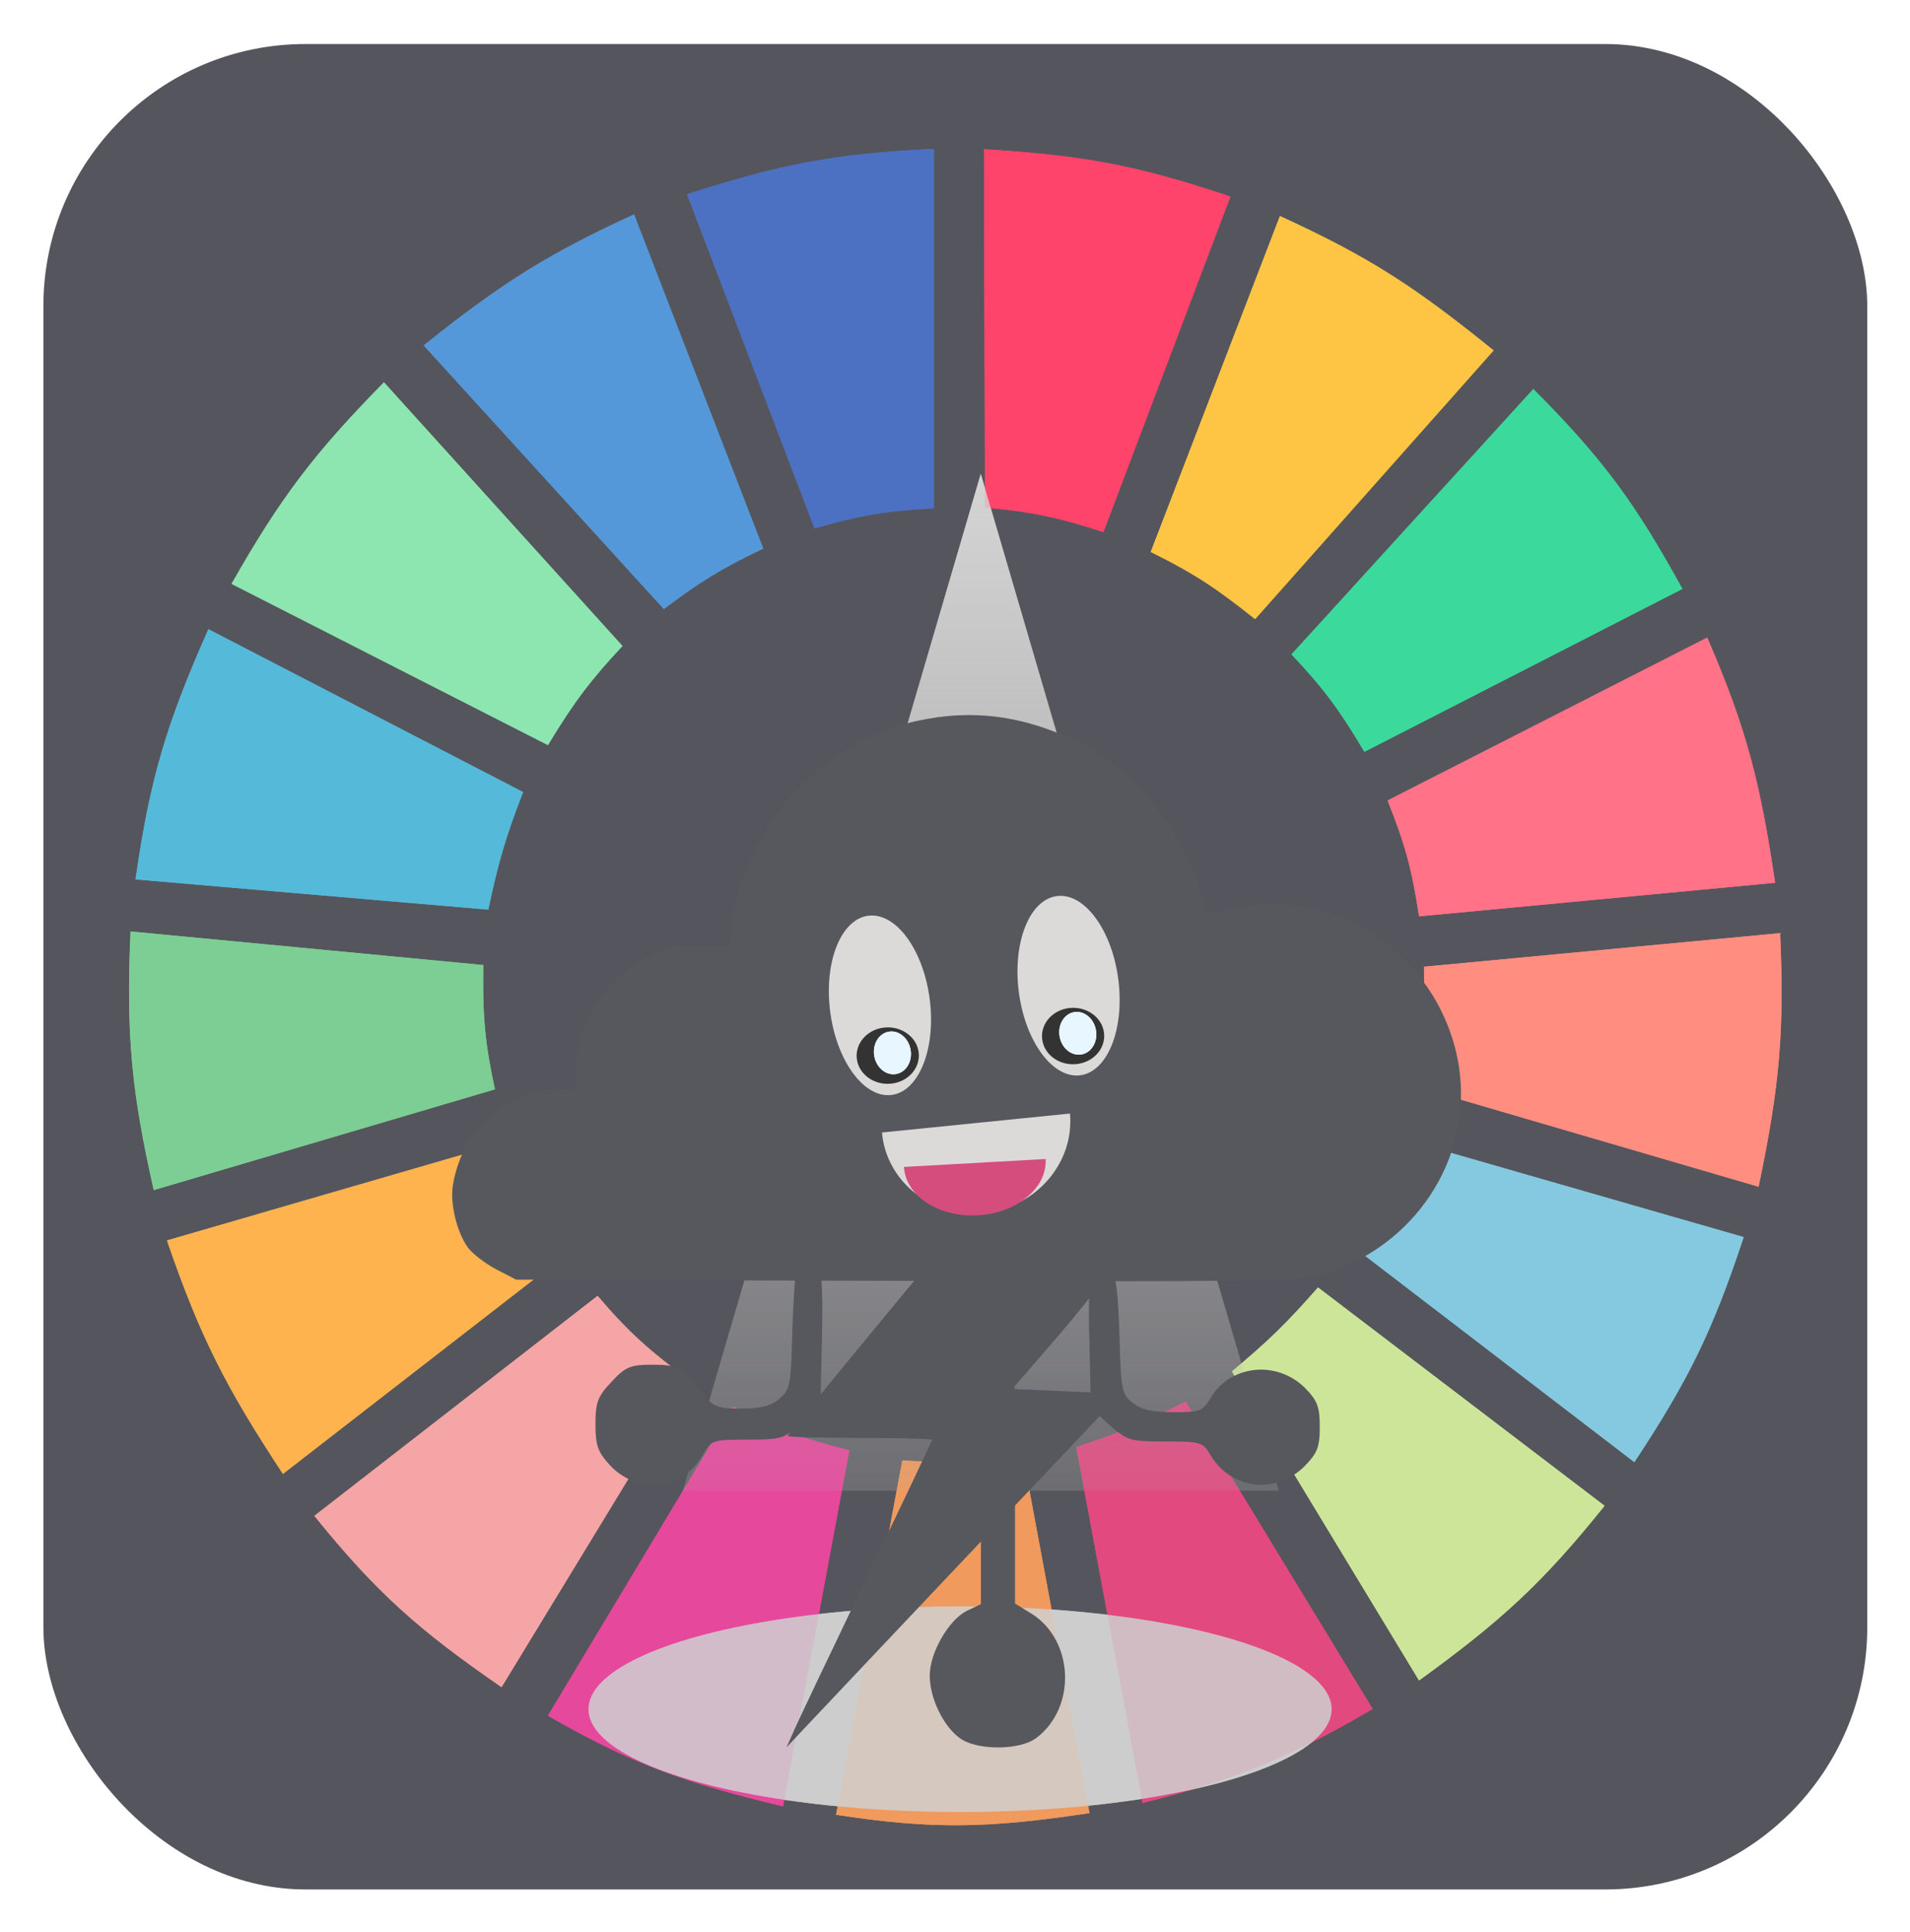 <svg width="718" height="726" viewBox="0 0 718 726" fill="none" xmlns="http://www.w3.org/2000/svg">
<g opacity="0.8" filter="url(#filter0_f)">
<rect width="685.626" height="693.507" transform="translate(16.31 16.544)" fill="white" fill-opacity="0.5"/>
<rect x="16.31" y="16.544" width="685.626" height="693.507" rx="98.51" fill="#2B2C34"/>
<g clip-path="url(#clip0)">
<path d="M306.202 198.586L258.264 73.002C293.075 61.825 313.23 57.736 351.028 55.963V191.014C333.063 192.021 323.22 193.643 306.202 198.586Z" fill="#1F4EB4"/>
<path d="M370.259 190.751L369.892 56.094C406.342 58.301 426.604 61.803 462.52 73.875L414.786 199.961C397.657 194.377 387.894 192.316 370.259 190.751Z" fill="#FF1546"/>
<path d="M432.587 207.422L481.149 81.206C515.675 96.959 532.823 108.561 561.462 131.692L471.81 232.665C457.791 221.459 449.407 215.719 432.587 207.422Z" fill="#FDB714"/>
<path d="M485.507 245.917L576.404 146.207C603.069 172.948 614.974 189.59 632.436 221.305L512.901 282.52C503.669 267.024 497.796 258.914 485.507 245.917Z" fill="#0ACF83"/>
<path d="M521.615 300.821L641.773 239.606C656.663 273.998 661.747 294.335 667.299 331.744L533.444 344.365C530.819 326.905 528.227 317.379 521.615 300.821Z" fill="#FF4F6A"/>
<path d="M531.578 408.104C534.575 391.337 535.53 381.594 535.314 363.297L669.168 350.676C670.831 387.362 669.004 408.21 661.075 445.968L531.578 408.104Z" fill="#FF7262"/>
<path d="M507.297 467.425C516.074 453.009 520.207 444.34 525.974 427.667L655.471 464.901C643.885 499.924 634.892 518.441 614.381 549.465L507.297 467.425Z" fill="#65BBD7"/>
<path d="M603.173 565.873L495.466 483.833C483.632 497.328 476.521 504.204 463.092 515.387L533.444 631.505C564.599 608.926 580.045 594.689 603.173 565.873Z" fill="#C0DF7E"/>
<path d="M516.014 642.233L445.662 526.746C430.399 534.459 421.46 538.273 404.572 543.785L429.475 677.574C465.153 668.579 484.113 660.805 516.014 642.233Z" fill="#D91B5F"/>
<path d="M339.2 548.834C356.946 549.996 366.897 549.649 384.648 547.572L409.552 681.36C371.488 687.095 350.573 687.566 314.297 681.991L339.2 548.834Z" fill="#EC8134"/>
<path d="M205.967 644.757L275.696 528.639C291.505 536.908 301.095 540.427 319.277 545.047L294.374 678.836C256.73 669.794 237.145 662.645 205.967 644.757Z" fill="#E01A83"/>
<path d="M118.184 569.659L224.645 486.988C236.517 500.957 244.238 507.621 258.887 518.542L188.536 634.029C157.742 612.744 141.97 599.079 118.184 569.659Z" fill="#F28E8E"/>
<path d="M106.355 553.882C85.179 521.73 75.296 502.697 62.774 466.163L191.026 428.929C197.431 446.179 202.29 455.515 212.194 471.843L106.355 553.882Z" fill="#FFA023"/>
<path d="M57.793 447.231C49.555 410.708 47.322 389.522 49.077 350.045L181.686 362.666C181.348 382.217 182.391 392.38 186.045 409.366L57.793 447.231Z" fill="#5CC279"/>
<path d="M50.946 330.481L183.555 341.841C187.235 324.445 189.993 314.761 196.63 297.665L78.339 236.451C62.618 271.911 56.384 292.441 50.946 330.481Z" fill="#2AA8D0"/>
<path d="M87.056 219.412C105.592 186.778 118.219 170.271 144.333 143.683L233.985 242.762C221.853 255.728 215.734 263.9 205.968 279.995L87.056 219.412Z" fill="#70DF9C"/>
<path d="M249.549 228.878C263 218.741 271.092 213.665 286.904 206.159L238.343 80.575C206.743 95.09 189.393 105.715 159.275 129.799L249.549 228.878Z" fill="#2A7ED0"/>
<path d="M368.688 178.099L480.703 560.193H256.673L368.688 178.099Z" fill="url(#paint0_linear)"/>
<ellipse cx="360.901" cy="642.309" rx="139.691" ry="38.649" fill="#C4C4C4" fill-opacity="0.85"/>
<path d="M344.685 270.943C319.402 276.414 296.632 294.304 284.656 317.961C279.481 328.163 274.602 341.026 274.602 355.22H259.077C237.491 357.29 220.783 373.998 216.643 397.95V409.482H213.982C192.247 407.856 173.913 422.937 170.217 445.559C169.182 452.508 171.696 462.858 175.836 468.772C177.462 470.99 182.193 474.686 186.333 476.904L194.022 480.896L340.988 481.339C472.578 481.635 488.842 481.487 496.235 479.269C531.572 469.067 553.75 435.653 548.427 400.759C542.217 361.43 504.958 333.929 467.108 341.026C461.637 341.913 456.314 342.948 455.131 343.096C453.948 343.244 452.47 340.435 451.139 335.408C445.077 312.342 425.856 288.834 404.713 278.632C384.605 268.873 365.384 266.36 344.685 270.943Z" fill="#2C2E36"/>
<path d="M322.224 507.312C307.836 524.802 296.092 539.319 296.092 539.669C296.092 540.019 308.277 540.368 323.251 540.368C338.225 540.368 350.411 540.718 350.411 541.068C350.411 541.418 339.106 565.204 325.306 593.887C311.507 622.746 299.175 648.456 298 651.429L295.651 656.676L301.377 650.555C304.46 647.232 332.794 617.324 364.21 584.093L421.318 523.753L380.506 522.004L395.627 504.514C403.995 494.895 412.363 484.401 414.418 481.253L418.089 475.656H383.149L348.208 475.831L322.224 507.312Z" fill="#2C2E36"/>
<path d="M300.692 472.667C299.405 473.444 298.486 482.57 297.934 497.909C297.383 520.432 297.199 522.179 292.97 525.674C290.029 528.392 285.8 529.363 278.63 529.363C269.069 529.363 268.15 528.975 261.531 521.014C255.097 513.442 253.993 512.859 245.169 512.859C237.079 512.859 235.057 513.636 229.909 519.267C224.761 524.703 223.842 526.839 223.842 535.188C223.842 543.343 224.761 545.673 229.357 550.721C239.837 561.789 256.751 559.847 264.105 546.838C267.231 541.207 267.782 541.013 281.02 541.013C294.073 541.013 294.993 540.625 301.611 534.412L308.414 527.81L308.965 502.18C309.701 474.026 307.862 467.813 300.692 472.667Z" fill="#2C2E36"/>
<path d="M371.513 501.034C369.377 501.728 368.736 514.453 368.736 552.397V602.834L363.395 605.379C356.559 608.85 349.509 621.112 349.509 629.672C349.509 638.002 354.422 648.413 360.618 653.04C366.813 657.899 383.477 657.899 389.672 653.04C404.627 641.703 403.772 616.716 387.963 606.536L381.554 602.603V552.397C381.554 508.669 381.127 501.959 378.136 500.803C376.213 500.109 374.718 499.414 374.504 499.646C374.29 499.646 372.795 500.34 371.513 501.034Z" fill="#2C2E36"/>
<path d="M411.059 478.227C409.563 480.245 409.003 488.135 409.563 505.017L410.124 529.237L417.041 535.476C423.771 541.348 424.706 541.715 437.979 541.715C451.44 541.715 452.188 541.898 455.179 547.036C462.844 559.697 479.482 561.715 490.325 551.073C495.185 546.118 496.12 543.917 496.12 536.21C496.12 528.503 495.185 526.301 490.512 521.531C479.856 511.072 462.657 512.907 455.179 525.201C452.188 530.338 451.253 530.705 441.158 530.705C433.119 530.705 429.006 529.788 425.828 527.219C421.528 523.916 421.341 522.265 420.78 500.98C420.033 480.062 419.098 475.842 414.611 475.658C413.863 475.658 412.368 476.942 411.059 478.227Z" fill="#2C2E36"/>
<path d="M331.54 425.595C333.213 444.219 350.392 457.721 369.909 455.752C389.427 453.782 403.894 437.087 402.221 418.463L331.54 425.595Z" fill="#D3CFCF"/>
<path d="M339.815 438.532C340.422 449.396 352.837 457.537 367.542 456.716C382.25 455.894 393.68 446.42 393.073 435.556L339.815 438.532Z" fill="#CA205D"/>
<path d="M334.921 411.506C345.279 410.427 351.824 394.463 349.541 375.849C347.258 357.236 337.01 343.021 326.652 344.1C316.294 345.179 309.748 361.143 312.032 379.757C314.315 398.37 324.563 412.585 334.921 411.506Z" fill="#D3CFCF"/>
<path d="M405.826 404.12C416.184 403.041 422.73 387.077 420.447 368.463C418.163 349.849 407.916 335.635 397.558 336.714C387.2 337.793 380.654 353.757 382.938 372.37C385.221 390.984 395.469 405.199 405.826 404.12Z" fill="#D3CFCF"/>
<ellipse rx="11.679" ry="10.611" transform="matrix(0.995 -0.104 0.122 0.993 333.718 396.694)" fill="black"/>
<ellipse rx="6.936" ry="8.066" transform="matrix(0.995 -0.104 0.122 0.993 335.48 395.664)" fill="#E2F5FF"/>
<ellipse rx="6.936" ry="8.066" transform="matrix(0.995 -0.104 0.122 0.993 335.48 395.664)" fill="#E2F5FF"/>
<ellipse rx="11.679" ry="10.611" transform="matrix(0.995 -0.104 0.122 0.993 403.392 389.342)" fill="black"/>
<ellipse rx="6.936" ry="8.066" transform="matrix(0.995 -0.104 0.122 0.993 405.153 388.312)" fill="#E2F5FF"/>
<ellipse rx="6.936" ry="8.066" transform="matrix(0.995 -0.104 0.122 0.993 405.153 388.312)" fill="#E2F5FF"/>
</g>
<g clip-path="url(#clip1)">
<path d="M306.202 198.586L258.264 73.002C293.075 61.825 313.23 57.736 351.028 55.963V191.014C333.063 192.021 323.22 193.643 306.202 198.586Z" fill="#1F4EB4"/>
<path d="M370.259 190.751L369.892 56.094C406.342 58.301 426.604 61.803 462.52 73.875L414.786 199.961C397.657 194.377 387.894 192.316 370.259 190.751Z" fill="#FF1546"/>
<path d="M432.587 207.422L481.149 81.206C515.675 96.959 532.823 108.561 561.462 131.692L471.81 232.665C457.791 221.459 449.407 215.719 432.587 207.422Z" fill="#FDB714"/>
<path d="M485.507 245.917L576.404 146.207C603.069 172.948 614.974 189.59 632.436 221.305L512.901 282.52C503.669 267.024 497.796 258.914 485.507 245.917Z" fill="#0ACF83"/>
<path d="M521.615 300.821L641.773 239.606C656.663 273.998 661.747 294.335 667.299 331.744L533.444 344.365C530.819 326.905 528.227 317.379 521.615 300.821Z" fill="#FF4F6A"/>
<path d="M531.578 408.104C534.575 391.337 535.53 381.594 535.314 363.297L669.168 350.676C670.831 387.362 669.004 408.21 661.075 445.968L531.578 408.104Z" fill="#FF7262"/>
<path d="M507.297 467.425C516.074 453.009 520.207 444.34 525.974 427.667L655.471 464.901C643.885 499.924 634.892 518.441 614.381 549.465L507.297 467.425Z" fill="#65BBD7"/>
<path d="M603.173 565.873L495.466 483.833C483.632 497.328 476.521 504.204 463.092 515.387L533.444 631.505C564.599 608.926 580.045 594.689 603.173 565.873Z" fill="#C0DF7E"/>
<path d="M516.014 642.233L445.662 526.746C430.399 534.459 421.46 538.273 404.572 543.785L429.475 677.574C465.153 668.579 484.113 660.805 516.014 642.233Z" fill="#D91B5F"/>
<path d="M339.2 548.834C356.946 549.996 366.897 549.649 384.648 547.572L409.552 681.36C371.488 687.095 350.573 687.566 314.297 681.991L339.2 548.834Z" fill="#EC8134"/>
<path d="M205.967 644.757L275.696 528.639C291.505 536.908 301.095 540.427 319.277 545.047L294.374 678.836C256.73 669.794 237.145 662.645 205.967 644.757Z" fill="#E01A83"/>
<path d="M118.184 569.659L224.645 486.988C236.517 500.957 244.238 507.621 258.887 518.542L188.536 634.029C157.742 612.744 141.97 599.079 118.184 569.659Z" fill="#F28E8E"/>
<path d="M106.355 553.882C85.179 521.73 75.296 502.697 62.774 466.163L191.026 428.929C197.431 446.179 202.29 455.515 212.194 471.843L106.355 553.882Z" fill="#FFA023"/>
<path d="M57.793 447.231C49.555 410.708 47.322 389.522 49.077 350.045L181.686 362.666C181.348 382.217 182.391 392.38 186.045 409.366L57.793 447.231Z" fill="#5CC279"/>
<path d="M50.946 330.481L183.555 341.841C187.235 324.445 189.993 314.761 196.63 297.665L78.339 236.451C62.618 271.911 56.384 292.441 50.946 330.481Z" fill="#2AA8D0"/>
<path d="M87.056 219.412C105.592 186.778 118.219 170.271 144.333 143.683L233.985 242.762C221.853 255.728 215.734 263.9 205.968 279.995L87.056 219.412Z" fill="#70DF9C"/>
<path d="M249.549 228.878C263 218.741 271.092 213.665 286.904 206.159L238.343 80.575C206.743 95.09 189.393 105.715 159.275 129.799L249.549 228.878Z" fill="#2A7ED0"/>
<path d="M368.688 178.099L480.703 560.193H256.673L368.688 178.099Z" fill="url(#paint1_linear)"/>
<ellipse cx="360.901" cy="642.309" rx="139.691" ry="38.649" fill="#C4C4C4" fill-opacity="0.85"/>
<path d="M344.685 270.943C319.402 276.414 296.632 294.304 284.656 317.961C279.481 328.163 274.602 341.026 274.602 355.22H259.077C237.491 357.29 220.783 373.998 216.643 397.95V409.482H213.982C192.247 407.856 173.913 422.937 170.217 445.559C169.182 452.508 171.696 462.858 175.836 468.772C177.462 470.99 182.193 474.686 186.333 476.904L194.022 480.896L340.988 481.339C472.578 481.635 488.842 481.487 496.235 479.269C531.572 469.067 553.75 435.653 548.427 400.759C542.217 361.43 504.958 333.929 467.108 341.026C461.637 341.913 456.314 342.948 455.131 343.096C453.948 343.244 452.47 340.435 451.139 335.408C445.077 312.342 425.856 288.834 404.713 278.632C384.605 268.873 365.384 266.36 344.685 270.943Z" fill="#2C2E36"/>
<path d="M322.224 507.312C307.836 524.802 296.092 539.319 296.092 539.669C296.092 540.019 308.277 540.368 323.251 540.368C338.225 540.368 350.411 540.718 350.411 541.068C350.411 541.418 339.106 565.204 325.306 593.887C311.507 622.746 299.175 648.456 298 651.429L295.651 656.676L301.377 650.555C304.46 647.232 332.794 617.324 364.21 584.093L421.318 523.753L380.506 522.004L395.627 504.514C403.995 494.895 412.363 484.401 414.418 481.253L418.089 475.656H383.149L348.208 475.831L322.224 507.312Z" fill="#2C2E36"/>
<path d="M300.692 472.667C299.405 473.444 298.486 482.57 297.934 497.909C297.383 520.432 297.199 522.179 292.97 525.674C290.029 528.392 285.8 529.363 278.63 529.363C269.069 529.363 268.15 528.975 261.531 521.014C255.097 513.442 253.993 512.859 245.169 512.859C237.079 512.859 235.057 513.636 229.909 519.267C224.761 524.703 223.842 526.839 223.842 535.188C223.842 543.343 224.761 545.673 229.357 550.721C239.837 561.789 256.751 559.847 264.105 546.838C267.231 541.207 267.782 541.013 281.02 541.013C294.073 541.013 294.993 540.625 301.611 534.412L308.414 527.81L308.965 502.18C309.701 474.026 307.862 467.813 300.692 472.667Z" fill="#2C2E36"/>
<path d="M371.513 501.034C369.377 501.728 368.736 514.453 368.736 552.397V602.834L363.395 605.379C356.559 608.85 349.509 621.112 349.509 629.672C349.509 638.002 354.422 648.413 360.618 653.04C366.813 657.899 383.477 657.899 389.672 653.04C404.627 641.703 403.772 616.716 387.963 606.536L381.554 602.603V552.397C381.554 508.669 381.127 501.959 378.136 500.803C376.213 500.109 374.718 499.414 374.504 499.646C374.29 499.646 372.795 500.34 371.513 501.034Z" fill="#2C2E36"/>
<path d="M411.059 478.227C409.563 480.245 409.003 488.135 409.563 505.017L410.124 529.237L417.041 535.476C423.771 541.348 424.706 541.715 437.979 541.715C451.44 541.715 452.188 541.898 455.179 547.036C462.844 559.697 479.482 561.715 490.325 551.073C495.185 546.118 496.12 543.917 496.12 536.21C496.12 528.503 495.185 526.301 490.512 521.531C479.856 511.072 462.657 512.907 455.179 525.201C452.188 530.338 451.253 530.705 441.158 530.705C433.119 530.705 429.006 529.788 425.828 527.219C421.528 523.916 421.341 522.265 420.78 500.98C420.033 480.062 419.098 475.842 414.611 475.658C413.863 475.658 412.368 476.942 411.059 478.227Z" fill="#2C2E36"/>
<path d="M331.54 425.595C333.213 444.219 350.392 457.721 369.909 455.752C389.427 453.782 403.894 437.087 402.221 418.463L331.54 425.595Z" fill="#D3CFCF"/>
<path d="M339.815 438.532C340.422 449.396 352.837 457.537 367.542 456.716C382.25 455.894 393.68 446.42 393.073 435.556L339.815 438.532Z" fill="#CA205D"/>
<path d="M334.921 411.506C345.279 410.427 351.824 394.463 349.541 375.849C347.258 357.236 337.01 343.021 326.652 344.1C316.294 345.179 309.748 361.143 312.032 379.757C314.315 398.37 324.563 412.585 334.921 411.506Z" fill="#D3CFCF"/>
<path d="M405.826 404.12C416.184 403.041 422.73 387.077 420.447 368.463C418.163 349.849 407.916 335.635 397.558 336.714C387.2 337.793 380.654 353.757 382.938 372.37C385.221 390.984 395.469 405.199 405.826 404.12Z" fill="#D3CFCF"/>
<ellipse rx="11.679" ry="10.611" transform="matrix(0.995 -0.104 0.122 0.993 333.718 396.694)" fill="black"/>
<ellipse rx="6.936" ry="8.066" transform="matrix(0.995 -0.104 0.122 0.993 335.48 395.664)" fill="#E2F5FF"/>
<ellipse rx="6.936" ry="8.066" transform="matrix(0.995 -0.104 0.122 0.993 335.48 395.664)" fill="#E2F5FF"/>
<ellipse rx="11.679" ry="10.611" transform="matrix(0.995 -0.104 0.122 0.993 403.392 389.342)" fill="black"/>
<ellipse rx="6.936" ry="8.066" transform="matrix(0.995 -0.104 0.122 0.993 405.153 388.312)" fill="#E2F5FF"/>
<ellipse rx="6.936" ry="8.066" transform="matrix(0.995 -0.104 0.122 0.993 405.153 388.312)" fill="#E2F5FF"/>
</g>
</g>
<defs>
<filter id="filter0_f" x="0.548" y="0.782" width="717.149" height="725.03" filterUnits="userSpaceOnUse" color-interpolation-filters="sRGB">
<feFlood flood-opacity="0" result="BackgroundImageFix"/>
<feBlend mode="normal" in="SourceGraphic" in2="BackgroundImageFix" result="shape"/>
<feGaussianBlur stdDeviation="7.881" result="effect1_foregroundBlur"/>
</filter>
<linearGradient id="paint0_linear" x1="-304.527" y1="126.751" x2="-304.527" y2="636.21" gradientUnits="userSpaceOnUse">
<stop stop-color="#D7D6D6" stop-opacity="0.9"/>
<stop offset="1" stop-color="#979595" stop-opacity="0"/>
</linearGradient>
<linearGradient id="paint1_linear" x1="-304.527" y1="126.751" x2="-304.527" y2="636.21" gradientUnits="userSpaceOnUse">
<stop stop-color="#D7D6D6" stop-opacity="0.9"/>
<stop offset="1" stop-color="#979595" stop-opacity="0"/>
</linearGradient>
<clipPath id="clip0">
<rect width="622.58" height="646.222" fill="white" transform="translate(47.833 40.186)"/>
</clipPath>
<clipPath id="clip1">
<rect width="622.58" height="646.222" fill="white" transform="translate(47.833 40.186)"/>
</clipPath>
</defs>
</svg>
